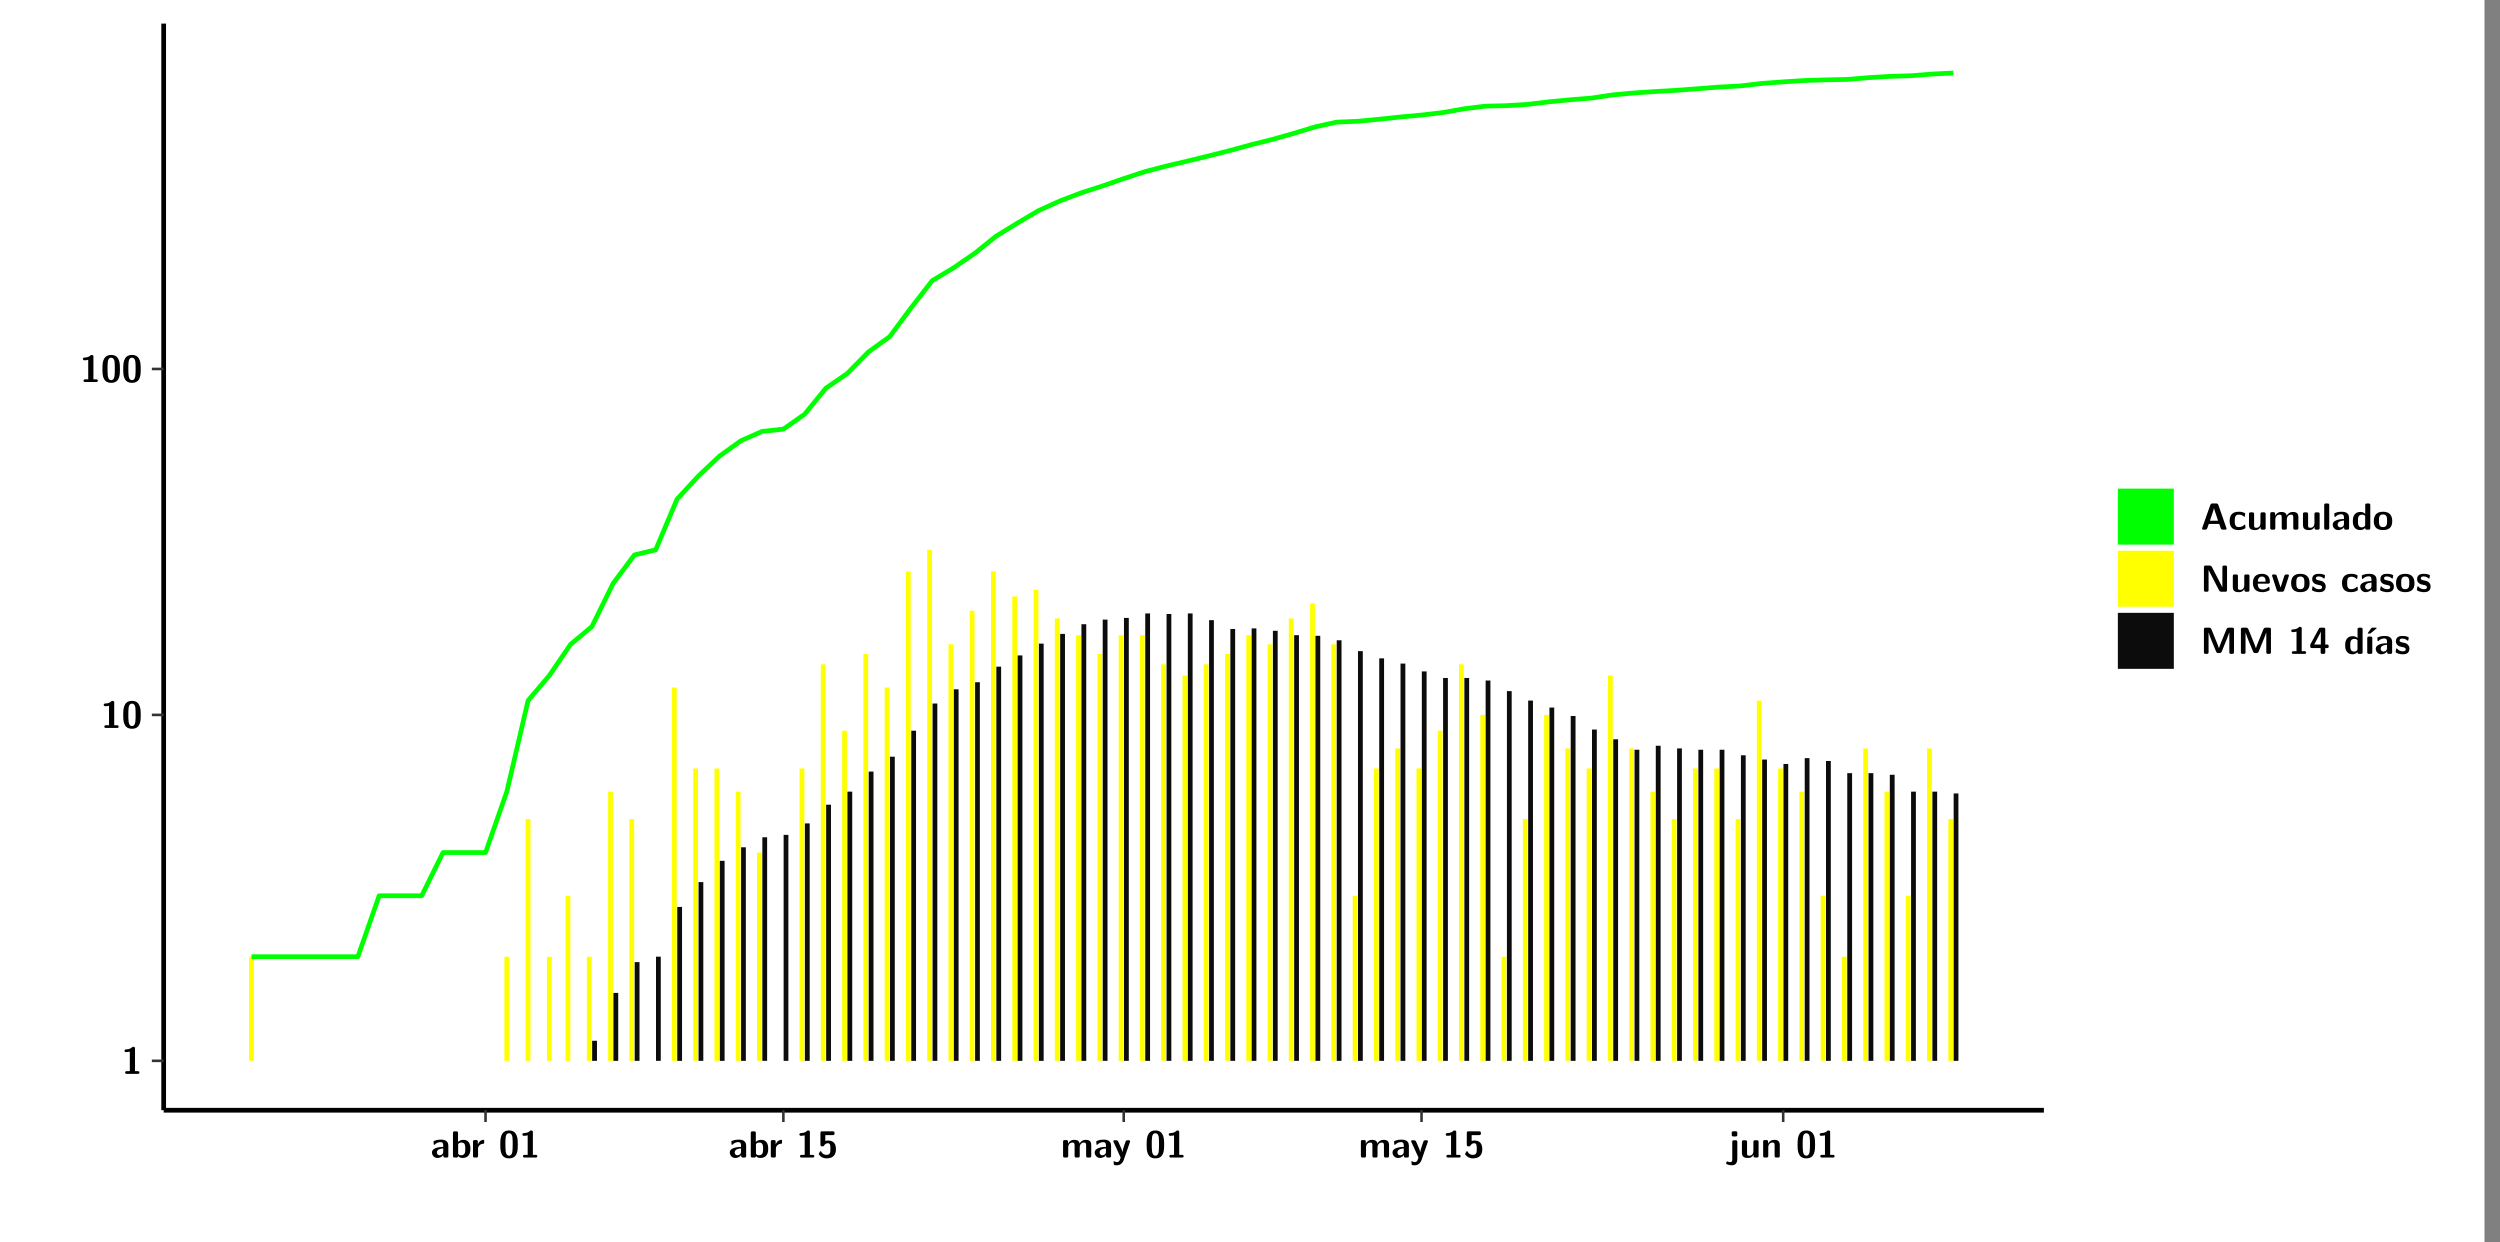 <?xml version="1.0" encoding="UTF-8"?>
<svg xmlns="http://www.w3.org/2000/svg" xmlns:xlink="http://www.w3.org/1999/xlink" width="579.653pt" height="288pt" viewBox="0 0 579.653 288" version="1.1">
<rect x="0" y="0" width="579.653" height="288" fill="#808080" stroke="none"/>
<defs>
<g>
<symbol overflow="visible" id="glyph0-0">
<path style="stroke:none;" d=""/>
</symbol>
<symbol overflow="visible" id="glyph0-1">
<path style="stroke:none;" d="M 3.109 -5.859 C 3.109 -6.016 3.109 -6.281 2.719 -6.281 C 2.547 -6.281 2.516 -6.266 2.406 -6.156 C 2.25 -6.016 1.922 -5.688 1.047 -5.672 C 0.891 -5.672 0.672 -5.609 0.672 -5.359 C 0.672 -5.047 0.969 -5.047 1.094 -5.047 C 1.344 -5.047 1.656 -5.078 1.906 -5.156 L 1.906 -0.625 L 1.234 -0.625 C 1.109 -0.625 0.812 -0.625 0.812 -0.312 C 0.812 0 1.109 0 1.234 0 L 3.719 0 C 3.828 0 4.141 0 4.141 -0.312 C 4.141 -0.625 3.828 -0.625 3.719 -0.625 L 3.109 -0.625 Z M 3.109 -5.859 "/>
</symbol>
<symbol overflow="visible" id="glyph0-2">
<path style="stroke:none;" d="M 4.438 -3 C 4.438 -4.203 4.438 -6.281 2.406 -6.281 C 0.375 -6.281 0.375 -4.219 0.375 -3 C 0.375 -1.812 0.375 0.188 2.406 0.188 C 4.438 0.188 4.438 -1.781 4.438 -3 Z M 2.406 -0.438 C 1.75 -0.438 1.656 -1.25 1.625 -1.484 C 1.562 -1.953 1.562 -2.766 1.562 -3.125 C 1.562 -3.641 1.562 -4.203 1.625 -4.641 C 1.641 -4.875 1.734 -5.641 2.406 -5.641 C 3.047 -5.641 3.156 -4.906 3.188 -4.734 C 3.25 -4.281 3.25 -3.594 3.25 -3.125 C 3.25 -2.625 3.25 -1.953 3.188 -1.469 C 3.156 -1.234 3.062 -0.438 2.406 -0.438 Z M 2.406 -0.438 "/>
</symbol>
<symbol overflow="visible" id="glyph0-3">
<path style="stroke:none;" d="M 4.062 -2.766 C 4.062 -4.156 2.734 -4.156 2.297 -4.156 C 1.891 -4.156 1.453 -4.125 0.859 -3.891 C 0.672 -3.797 0.625 -3.781 0.625 -3.688 C 0.625 -3.625 0.688 -3.109 0.688 -3.047 C 0.703 -2.984 0.75 -2.938 0.812 -2.938 C 0.844 -2.938 0.875 -2.969 0.906 -3 C 1.281 -3.391 1.719 -3.578 2.266 -3.578 C 2.734 -3.578 2.875 -3.297 2.875 -2.781 L 2.875 -2.469 C 2.562 -2.469 0.266 -2.453 0.266 -1.172 C 0.266 -0.547 0.766 0.094 1.531 0.094 C 1.828 0.094 2.484 0.016 2.906 -0.594 L 2.906 -0.422 C 2.906 -0.141 2.969 0 3.328 0 L 3.641 0 C 3.984 0 4.062 -0.109 4.062 -0.422 Z M 2.875 -1.344 C 2.875 -0.531 2.047 -0.531 2.016 -0.531 C 1.641 -0.531 1.406 -0.844 1.406 -1.188 C 1.406 -2.047 2.625 -2.109 2.875 -2.109 Z M 2.875 -1.344 "/>
</symbol>
<symbol overflow="visible" id="glyph0-4">
<path style="stroke:none;" d="M 1.703 -5.656 C 1.703 -5.938 1.641 -6.078 1.281 -6.078 L 0.953 -6.078 C 0.641 -6.078 0.531 -5.984 0.531 -5.656 L 0.531 -0.422 C 0.531 -0.109 0.625 0 0.953 0 L 1.312 0 C 1.453 0 1.719 0 1.734 -0.344 C 2.125 0.094 2.578 0.094 2.719 0.094 C 4.578 0.094 4.578 -1.594 4.578 -2.031 C 4.578 -2.453 4.578 -4.109 2.938 -4.109 C 2.219 -4.109 1.781 -3.703 1.703 -3.625 Z M 1.734 -3.172 C 1.844 -3.281 2.109 -3.484 2.5 -3.484 C 3.391 -3.484 3.391 -2.672 3.391 -2.016 C 3.391 -1.375 3.391 -0.531 2.406 -0.531 C 2.047 -0.531 1.828 -0.75 1.734 -0.875 Z M 1.734 -3.172 "/>
</symbol>
<symbol overflow="visible" id="glyph0-5">
<path style="stroke:none;" d="M 1.703 -2.016 C 1.703 -2.844 2.391 -3.188 2.938 -3.219 C 3.109 -3.234 3.125 -3.234 3.125 -3.469 L 3.125 -3.875 C 3.125 -4.047 3.125 -4.109 2.969 -4.109 C 2.719 -4.109 2.078 -4.031 1.672 -3.078 L 1.656 -3.078 L 1.656 -3.641 C 1.656 -3.922 1.594 -4.062 1.234 -4.062 L 0.953 -4.062 C 0.641 -4.062 0.531 -3.969 0.531 -3.641 L 0.531 -0.422 C 0.531 -0.109 0.625 0 0.953 0 L 1.281 0 C 1.609 0 1.703 -0.109 1.703 -0.422 Z M 1.703 -2.016 "/>
</symbol>
<symbol overflow="visible" id="glyph0-6">
<path style="stroke:none;" d="M 1.859 -5.203 L 3.578 -5.203 C 4 -5.203 4 -5.406 4 -5.641 C 4 -5.875 4 -6.078 3.578 -6.078 L 1.141 -6.078 C 0.875 -6.078 0.734 -6.031 0.734 -5.688 L 0.734 -3 C 0.734 -2.609 0.922 -2.594 1.172 -2.594 C 1.391 -2.594 1.469 -2.594 1.594 -2.812 C 1.812 -3.141 2.109 -3.328 2.469 -3.328 C 3.047 -3.328 3.047 -2.656 3.047 -1.969 C 3.047 -1.297 3.047 -0.625 2.125 -0.625 C 1.844 -0.625 1.25 -0.703 0.906 -1.406 C 0.875 -1.453 0.844 -1.5 0.781 -1.5 C 0.719 -1.5 0.703 -1.469 0.656 -1.391 C 0.531 -1.188 0.328 -0.891 0.328 -0.828 C 0.328 -0.75 0.891 0.188 2.141 0.188 C 3.562 0.188 4.328 -0.516 4.328 -1.938 C 4.328 -3.094 3.844 -3.953 2.5 -3.953 C 2.281 -3.953 2.078 -3.922 1.859 -3.844 Z M 1.859 -5.203 "/>
</symbol>
<symbol overflow="visible" id="glyph0-7">
<path style="stroke:none;" d="M 7.062 -2.844 C 7.062 -3.75 6.672 -4.109 5.781 -4.109 C 5.156 -4.109 4.688 -3.828 4.359 -3.25 C 4.219 -4.078 3.484 -4.109 3.109 -4.109 C 2.938 -4.109 2.578 -4.109 2.188 -3.828 C 1.906 -3.625 1.734 -3.344 1.672 -3.203 L 1.672 -3.641 C 1.672 -3.922 1.609 -4.062 1.25 -4.062 L 0.953 -4.062 C 0.625 -4.062 0.531 -3.969 0.531 -3.641 L 0.531 -0.422 C 0.531 -0.109 0.625 0 0.953 0 L 1.297 0 C 1.625 0 1.719 -0.109 1.719 -0.422 L 1.719 -2.359 C 1.719 -3.141 2.25 -3.484 2.688 -3.484 C 3.109 -3.484 3.203 -3.297 3.203 -2.828 L 3.203 -0.422 C 3.203 -0.109 3.297 0 3.625 0 L 3.969 0 C 4.297 0 4.391 -0.109 4.391 -0.422 L 4.391 -2.359 C 4.391 -3.141 4.922 -3.484 5.359 -3.484 C 5.781 -3.484 5.875 -3.297 5.875 -2.828 L 5.875 -0.422 C 5.875 -0.109 5.969 0 6.297 0 L 6.641 0 C 6.984 0 7.062 -0.109 7.062 -0.422 Z M 7.062 -2.844 "/>
</symbol>
<symbol overflow="visible" id="glyph0-8">
<path style="stroke:none;" d="M 4.109 -3.609 C 4.141 -3.719 4.141 -3.734 4.141 -3.781 C 4.141 -4.016 3.906 -4.016 3.797 -4.016 L 3.609 -4.016 C 3.469 -4.016 3.266 -4.016 3.141 -3.812 C 3.109 -3.766 2.406 -1.828 2.359 -1.25 L 2.344 -1.25 C 2.312 -1.672 1.953 -2.484 1.562 -3.328 C 1.328 -3.891 1.266 -4.016 0.828 -4.016 L 0.594 -4.016 C 0.469 -4.016 0.25 -4.016 0.25 -3.781 C 0.25 -3.75 0.281 -3.688 0.297 -3.641 L 1.953 0 C 1.891 0.188 1.859 0.281 1.828 0.375 C 1.734 0.656 1.578 1.047 1.109 1.047 C 0.812 1.047 0.609 0.922 0.516 0.875 C 0.469 0.844 0.453 0.828 0.422 0.828 C 0.391 0.828 0.312 0.859 0.312 0.969 C 0.312 1.031 0.375 1.641 0.391 1.672 C 0.469 1.781 0.953 1.797 1.094 1.797 C 2.172 1.797 2.609 0.766 2.672 0.547 Z M 4.109 -3.609 "/>
</symbol>
<symbol overflow="visible" id="glyph0-9">
<path style="stroke:none;" d="M 1.969 -5.672 C 1.969 -5.953 1.906 -6.094 1.547 -6.094 L 1.094 -6.094 C 0.766 -6.094 0.672 -5.984 0.672 -5.672 L 0.672 -5.312 C 0.672 -5.031 0.734 -4.891 1.094 -4.891 L 1.547 -4.891 C 1.875 -4.891 1.969 -5 1.969 -5.312 Z M 0.797 0.484 C 0.797 0.703 0.797 1.062 0.25 1.062 C 0.156 1.062 -0.094 1.031 -0.266 0.922 C -0.359 0.875 -0.375 0.875 -0.406 0.875 C -0.484 0.875 -0.5 0.922 -0.547 1.094 C -0.609 1.281 -0.625 1.359 -0.625 1.391 C -0.625 1.547 0.109 1.797 0.656 1.797 C 1.625 1.797 1.969 1.141 1.969 0.281 L 1.969 -3.594 C 1.969 -3.875 1.906 -4.016 1.547 -4.016 L 1.219 -4.016 C 0.891 -4.016 0.797 -3.906 0.797 -3.594 Z M 0.797 0.484 "/>
</symbol>
<symbol overflow="visible" id="glyph0-10">
<path style="stroke:none;" d="M 4.391 -3.594 C 4.391 -3.875 4.328 -4.016 3.969 -4.016 L 3.609 -4.016 C 3.281 -4.016 3.188 -3.906 3.188 -3.594 L 3.188 -1.516 C 3.188 -0.938 2.891 -0.438 2.266 -0.438 C 1.766 -0.438 1.719 -0.562 1.719 -1.031 L 1.719 -3.594 C 1.719 -3.875 1.656 -4.016 1.297 -4.016 L 0.953 -4.016 C 0.625 -4.016 0.531 -3.922 0.531 -3.594 L 0.531 -1.109 C 0.531 -0.172 1.031 0.094 1.953 0.094 C 2.188 0.094 2.812 0.094 3.219 -0.656 L 3.219 -0.422 C 3.219 -0.141 3.281 0 3.641 0 L 3.969 0 C 4.297 0 4.391 -0.109 4.391 -0.422 Z M 4.391 -3.594 "/>
</symbol>
<symbol overflow="visible" id="glyph0-11">
<path style="stroke:none;" d="M 4.391 -2.844 C 4.391 -3.75 4 -4.109 3.109 -4.109 C 2.188 -4.109 1.781 -3.438 1.672 -3.203 L 1.672 -3.641 C 1.672 -3.922 1.609 -4.062 1.25 -4.062 L 0.953 -4.062 C 0.625 -4.062 0.531 -3.969 0.531 -3.641 L 0.531 -0.422 C 0.531 -0.109 0.625 0 0.953 0 L 1.297 0 C 1.625 0 1.719 -0.109 1.719 -0.422 L 1.719 -2.359 C 1.719 -3.125 2.219 -3.484 2.688 -3.484 C 3.109 -3.484 3.188 -3.281 3.188 -2.828 L 3.188 -0.422 C 3.188 -0.141 3.25 0 3.609 0 L 3.969 0 C 4.297 0 4.391 -0.109 4.391 -0.422 Z M 4.391 -2.844 "/>
</symbol>
<symbol overflow="visible" id="glyph0-12">
<path style="stroke:none;" d="M 4.156 -5.703 C 4.031 -6.078 3.766 -6.078 3.594 -6.078 L 2.828 -6.078 C 2.641 -6.078 2.391 -6.078 2.266 -5.703 L 0.406 -0.406 C 0.375 -0.297 0.375 -0.281 0.375 -0.234 C 0.375 0 0.594 0 0.703 0 L 1.031 0 C 1.188 0 1.453 0 1.578 -0.344 L 1.922 -1.328 L 4.344 -1.328 L 4.641 -0.484 C 4.75 -0.172 4.812 0 5.234 0 L 5.703 0 C 5.828 0 6.047 0 6.047 -0.234 C 6.047 -0.281 6.047 -0.297 6 -0.406 Z M 2.812 -3.938 C 2.938 -4.328 3.062 -4.656 3.125 -4.969 L 3.141 -4.969 C 3.188 -4.766 3.188 -4.75 3.25 -4.547 L 4.078 -2.078 L 2.188 -2.078 Z M 2.812 -3.938 "/>
</symbol>
<symbol overflow="visible" id="glyph0-13">
<path style="stroke:none;" d="M 4 -0.438 C 4 -0.531 3.969 -0.938 3.953 -1.047 C 3.953 -1.078 3.938 -1.172 3.844 -1.172 C 3.812 -1.172 3.797 -1.172 3.703 -1.078 C 3.562 -0.953 3.141 -0.594 2.422 -0.594 C 1.516 -0.594 1.516 -1.469 1.516 -2.031 C 1.516 -2.75 1.562 -3.484 2.453 -3.484 C 3.031 -3.484 3.266 -3.344 3.578 -3.078 C 3.688 -2.984 3.703 -2.984 3.734 -2.984 C 3.828 -2.984 3.844 -3.062 3.844 -3.094 C 3.859 -3.172 3.953 -3.656 3.953 -3.703 C 3.953 -3.781 3.891 -3.812 3.75 -3.891 C 3.328 -4.078 3.062 -4.156 2.453 -4.156 C 1.141 -4.156 0.328 -3.547 0.328 -2.016 C 0.328 -0.562 1.078 0.094 2.406 0.094 C 2.641 0.094 3.172 0.094 3.75 -0.203 C 4 -0.344 4 -0.344 4 -0.438 Z M 4 -0.438 "/>
</symbol>
<symbol overflow="visible" id="glyph0-14">
<path style="stroke:none;" d="M 1.703 -5.656 C 1.703 -5.938 1.641 -6.078 1.281 -6.078 L 0.953 -6.078 C 0.641 -6.078 0.531 -5.984 0.531 -5.656 L 0.531 -0.422 C 0.531 -0.109 0.625 0 0.953 0 L 1.281 0 C 1.609 0 1.703 -0.109 1.703 -0.422 Z M 1.703 -5.656 "/>
</symbol>
<symbol overflow="visible" id="glyph0-15">
<path style="stroke:none;" d="M 4.375 -5.656 C 4.375 -5.938 4.312 -6.078 3.953 -6.078 L 3.625 -6.078 C 3.297 -6.078 3.203 -5.969 3.203 -5.656 L 3.203 -3.672 C 2.812 -4.047 2.375 -4.109 2.109 -4.109 C 0.328 -4.109 0.328 -2.422 0.328 -2 C 0.328 -1.594 0.328 0.094 2.062 0.094 C 2.422 0.094 2.812 -0.016 3.188 -0.406 C 3.188 -0.094 3.297 0 3.609 0 L 3.953 0 C 4.281 0 4.375 -0.109 4.375 -0.422 Z M 3.188 -1.094 C 3.188 -0.953 3.188 -0.875 2.922 -0.688 C 2.703 -0.547 2.5 -0.531 2.406 -0.531 C 1.516 -0.531 1.516 -1.344 1.516 -2 C 1.516 -2.656 1.516 -3.484 2.5 -3.484 C 2.75 -3.484 2.984 -3.391 3.188 -3.203 Z M 3.188 -1.094 "/>
</symbol>
<symbol overflow="visible" id="glyph0-16">
<path style="stroke:none;" d="M 4.547 -1.969 C 4.547 -3.406 3.844 -4.156 2.406 -4.156 C 0.953 -4.156 0.266 -3.391 0.266 -1.969 C 0.266 -0.547 1.031 0.094 2.406 0.094 C 3.781 0.094 4.547 -0.531 4.547 -1.969 Z M 2.406 -0.594 C 1.469 -0.594 1.469 -1.375 1.469 -2.078 C 1.469 -2.75 1.469 -3.531 2.406 -3.531 C 3.344 -3.531 3.344 -2.766 3.344 -2.078 C 3.344 -1.391 3.344 -0.594 2.406 -0.594 Z M 2.406 -0.594 "/>
</symbol>
<symbol overflow="visible" id="glyph0-17">
<path style="stroke:none;" d="M 2.656 -5.734 C 2.469 -6.078 2.203 -6.078 2.031 -6.078 L 1.219 -6.078 C 0.906 -6.078 0.797 -5.984 0.797 -5.656 L 0.797 -0.422 C 0.797 -0.109 0.891 0 1.219 0 L 1.453 0 C 1.781 0 1.875 -0.109 1.875 -0.422 L 1.875 -5.016 L 1.891 -5.016 L 4.297 -0.344 C 4.484 0 4.75 0 4.922 0 L 5.734 0 C 6.062 0 6.156 -0.109 6.156 -0.422 L 6.156 -5.656 C 6.156 -5.938 6.094 -6.078 5.734 -6.078 L 5.5 -6.078 C 5.156 -6.078 5.078 -5.969 5.078 -5.656 L 5.078 -1.062 L 5.062 -1.062 Z M 2.656 -5.734 "/>
</symbol>
<symbol overflow="visible" id="glyph0-18">
<path style="stroke:none;" d="M 3.781 -1.875 C 3.984 -1.875 4.203 -1.891 4.203 -2.281 C 4.203 -3.406 3.672 -4.156 2.359 -4.156 C 0.969 -4.156 0.266 -3.375 0.266 -2.047 C 0.266 -0.609 1.109 0.094 2.484 0.094 C 2.812 0.094 3.312 0.047 3.891 -0.234 C 4.078 -0.328 4.141 -0.359 4.141 -0.469 C 4.141 -0.531 4.125 -0.781 4.109 -0.844 C 4.078 -1.125 4.062 -1.125 3.984 -1.125 C 3.953 -1.125 3.938 -1.125 3.844 -1.047 C 3.328 -0.594 2.797 -0.531 2.516 -0.531 C 1.531 -0.531 1.422 -1.312 1.391 -1.875 Z M 1.406 -2.344 C 1.422 -2.875 1.609 -3.531 2.359 -3.531 C 3.062 -3.531 3.203 -3.031 3.219 -2.344 Z M 1.406 -2.344 "/>
</symbol>
<symbol overflow="visible" id="glyph0-19">
<path style="stroke:none;" d="M 4.109 -3.609 C 4.141 -3.719 4.141 -3.75 4.141 -3.766 C 4.141 -4.016 3.922 -4.016 3.797 -4.016 L 3.609 -4.016 C 3.25 -4.016 3.141 -3.891 3.062 -3.641 L 2.203 -0.984 L 1.328 -3.641 C 1.266 -3.828 1.203 -4.016 0.781 -4.016 L 0.578 -4.016 C 0.453 -4.016 0.234 -4.016 0.234 -3.766 C 0.234 -3.75 0.234 -3.719 0.266 -3.609 L 1.312 -0.375 C 1.438 0 1.703 0 1.859 0 L 2.5 0 C 2.672 0 2.938 0 3.062 -0.375 Z M 4.109 -3.609 "/>
</symbol>
<symbol overflow="visible" id="glyph0-20">
<path style="stroke:none;" d="M 3.469 -1.234 C 3.469 -1.734 3.203 -2.031 3.047 -2.172 C 2.703 -2.484 2.391 -2.547 2.031 -2.609 C 1.547 -2.703 1.188 -2.766 1.188 -3.109 C 1.188 -3.469 1.484 -3.547 1.828 -3.547 C 2.406 -3.547 2.719 -3.328 2.953 -3.125 C 3.047 -3.047 3.062 -3.047 3.094 -3.047 C 3.188 -3.047 3.203 -3.125 3.203 -3.156 C 3.219 -3.219 3.312 -3.719 3.312 -3.766 C 3.312 -3.906 2.844 -4.031 2.75 -4.062 C 2.406 -4.156 2.125 -4.156 1.891 -4.156 C 1.5 -4.156 0.328 -4.156 0.328 -2.906 C 0.328 -2.484 0.516 -2.219 0.75 -2 C 1.062 -1.734 1.406 -1.672 1.906 -1.562 C 2.156 -1.531 2.609 -1.453 2.609 -1.062 C 2.609 -0.656 2.266 -0.594 1.922 -0.594 C 1.531 -0.594 1.047 -0.703 0.625 -1.188 C 0.594 -1.234 0.562 -1.266 0.516 -1.266 C 0.422 -1.266 0.406 -1.188 0.391 -1.125 C 0.375 -1.016 0.266 -0.516 0.266 -0.422 C 0.266 -0.266 0.922 -0.062 0.922 -0.047 C 1.406 0.094 1.766 0.094 1.922 0.094 C 2.359 0.094 3.469 0.062 3.469 -1.234 Z M 3.469 -1.234 "/>
</symbol>
<symbol overflow="visible" id="glyph0-21">
<path style="stroke:none;" d="M 4.859 -2.859 C 4.688 -2.422 4.359 -1.609 4.281 -1.312 C 4.203 -1.625 3.844 -2.484 3.656 -2.953 L 2.531 -5.719 C 2.391 -6.078 2.109 -6.078 1.953 -6.078 L 1.219 -6.078 C 0.906 -6.078 0.797 -5.984 0.797 -5.656 L 0.797 -0.422 C 0.797 -0.109 0.891 0 1.219 0 L 1.453 0 C 1.781 0 1.875 -0.109 1.875 -0.422 L 1.875 -4.953 L 1.891 -4.953 C 1.984 -4.562 2.375 -3.578 2.578 -3.062 L 3.609 -0.562 C 3.766 -0.188 3.969 -0.188 4.266 -0.188 C 4.562 -0.188 4.781 -0.188 4.938 -0.562 L 6.062 -3.328 C 6.141 -3.531 6.625 -4.719 6.672 -4.953 L 6.688 -4.953 L 6.688 -0.422 C 6.688 -0.141 6.75 0 7.109 0 L 7.344 0 C 7.672 0 7.766 -0.109 7.766 -0.422 L 7.766 -5.656 C 7.766 -5.938 7.703 -6.078 7.344 -6.078 L 6.609 -6.078 C 6.391 -6.078 6.172 -6.062 6.016 -5.703 Z M 4.859 -2.859 "/>
</symbol>
<symbol overflow="visible" id="glyph0-22">
<path style="stroke:none;" d="M 0.344 -2.297 C 0.266 -2.172 0.266 -2.141 0.266 -1.984 L 0.266 -1.766 C 0.266 -1.484 0.328 -1.344 0.688 -1.344 L 2.672 -1.344 L 2.672 -0.422 C 2.672 -0.141 2.719 0 3.078 0 L 3.328 0 C 3.656 0 3.75 -0.109 3.75 -0.422 L 3.75 -1.344 L 4.125 -1.344 C 4.391 -1.344 4.547 -1.406 4.547 -1.75 C 4.547 -2.078 4.422 -2.172 4.125 -2.172 L 3.75 -2.172 L 3.75 -5.656 C 3.75 -5.984 3.656 -6.078 3.328 -6.078 L 2.688 -6.078 C 2.531 -6.078 2.391 -6.078 2.281 -5.875 Z M 1.188 -2.172 C 2.578 -4.75 2.672 -5.016 2.703 -5.156 L 2.719 -5.156 L 2.719 -2.172 Z M 1.188 -2.172 "/>
</symbol>
<symbol overflow="visible" id="glyph0-23">
<path style="stroke:none;" d="M 3.906 -5.844 C 3.953 -5.875 4 -5.922 4 -5.969 C 4 -6.078 3.906 -6.078 3.766 -6.078 L 3.047 -6.078 C 2.875 -6.078 2.859 -6.078 2.781 -5.984 L 2.031 -4.953 C 1.953 -4.859 1.953 -4.844 1.953 -4.828 C 1.953 -4.703 2.047 -4.703 2.188 -4.703 L 2.516 -4.703 Z M 3.906 -5.844 "/>
</symbol>
<symbol overflow="visible" id="glyph0-24">
<path style="stroke:none;" d="M 1.703 -3.594 C 1.703 -3.875 1.641 -4.016 1.281 -4.016 L 0.953 -4.016 C 0.641 -4.016 0.531 -3.922 0.531 -3.594 L 0.531 -0.422 C 0.531 -0.109 0.625 0 0.953 0 L 1.281 0 C 1.609 0 1.703 -0.109 1.703 -0.422 Z M 1.703 -3.594 "/>
</symbol>
</g>
<clipPath id="clip1">
  <path d="M 0 0 L 576.008 0 L 576.008 288 L 0 288 Z M 0 0 "/>
</clipPath>
<clipPath id="clip2">
  <path d="M 37.949 5.477 L 473.898 5.477 L 473.898 257.414 L 37.949 257.414 Z M 37.949 5.477 "/>
</clipPath>
</defs>
<g id="surface1">
<g clip-path="url(#clip1)" clip-rule="nonzero">
<path style="fill-rule:nonzero;fill:rgb(100%,100%,100%);fill-opacity:1;stroke-width:0.598;stroke-linecap:round;stroke-linejoin:round;stroke:rgb(100%,100%,100%);stroke-opacity:1;stroke-miterlimit:10;" d="M 0 0 L 0 288.004 L 576.008 288.004 L 576.008 0 Z M 0 0 " transform="matrix(1,0,0,-1,0,288)"/>
</g>
<g clip-path="url(#clip2)" clip-rule="nonzero">
<path style=" stroke:none;fill-rule:nonzero;fill:rgb(100%,100%,100%);fill-opacity:1;" d="M 37.949 257.414 L 37.949 5.477 L 473.898 5.477 L 473.898 257.414 Z M 37.949 257.414 "/>
</g>
<path style=" stroke:none;fill-rule:nonzero;fill:rgb(100%,100%,0%);fill-opacity:1;" d="M 57.766 245.969 L 57.766 221.816 L 58.871 221.816 L 58.871 245.969 Z M 57.766 245.969 "/>
<path style=" stroke:none;fill-rule:nonzero;fill:rgb(100%,100%,0%);fill-opacity:1;" d="M 116.953 245.969 L 116.953 221.816 L 118.059 221.816 L 118.059 245.969 Z M 116.953 245.969 "/>
<path style=" stroke:none;fill-rule:nonzero;fill:rgb(100%,100%,0%);fill-opacity:1;" d="M 121.883 245.969 L 121.883 189.898 L 123 189.898 L 123 245.969 Z M 121.883 245.969 "/>
<path style=" stroke:none;fill-rule:nonzero;fill:rgb(100%,100%,0%);fill-opacity:1;" d="M 126.816 245.969 L 126.816 221.816 L 127.934 221.816 L 127.934 245.969 Z M 126.816 245.969 "/>
<path style=" stroke:none;fill-rule:nonzero;fill:rgb(100%,100%,0%);fill-opacity:1;" d="M 131.129 245.969 L 131.129 207.699 L 132.246 207.699 L 132.246 245.969 Z M 131.129 245.969 "/>
<path style=" stroke:none;fill-rule:nonzero;fill:rgb(100%,100%,0%);fill-opacity:1;" d="M 136.07 245.969 L 136.07 221.816 L 137.176 221.816 L 137.176 245.969 Z M 136.07 245.969 "/>
<path style=" stroke:none;fill-rule:nonzero;fill:rgb(4.999%,4.999%,4.999%);fill-opacity:1;" d="M 137.297 245.969 L 137.297 241.316 L 138.414 241.316 L 138.414 245.969 Z M 137.297 245.969 "/>
<path style=" stroke:none;fill-rule:nonzero;fill:rgb(100%,100%,0%);fill-opacity:1;" d="M 141.004 245.969 L 141.004 183.551 L 142.109 183.551 L 142.109 245.969 Z M 141.004 245.969 "/>
<path style=" stroke:none;fill-rule:nonzero;fill:rgb(4.999%,4.999%,4.999%);fill-opacity:1;" d="M 142.227 245.969 L 142.227 230.215 L 143.344 230.215 L 143.344 245.969 Z M 142.227 245.969 "/>
<path style=" stroke:none;fill-rule:nonzero;fill:rgb(100%,100%,0%);fill-opacity:1;" d="M 145.934 245.969 L 145.934 189.898 L 147.039 189.898 L 147.039 245.969 Z M 145.934 245.969 "/>
<path style=" stroke:none;fill-rule:nonzero;fill:rgb(4.999%,4.999%,4.999%);fill-opacity:1;" d="M 147.16 245.969 L 147.16 223.082 L 148.277 223.082 L 148.277 245.969 Z M 147.16 245.969 "/>
<path style=" stroke:none;fill-rule:nonzero;fill:rgb(4.999%,4.999%,4.999%);fill-opacity:1;" d="M 152.102 245.969 L 152.102 221.816 L 153.207 221.816 L 153.207 245.969 Z M 152.102 245.969 "/>
<path style=" stroke:none;fill-rule:nonzero;fill:rgb(100%,100%,0%);fill-opacity:1;" d="M 155.797 245.969 L 155.797 159.402 L 156.902 159.402 L 156.902 245.969 Z M 155.797 245.969 "/>
<path style=" stroke:none;fill-rule:nonzero;fill:rgb(4.999%,4.999%,4.999%);fill-opacity:1;" d="M 157.031 245.969 L 157.031 210.281 L 158.141 210.281 L 158.141 245.969 Z M 157.031 245.969 "/>
<path style=" stroke:none;fill-rule:nonzero;fill:rgb(100%,100%,0%);fill-opacity:1;" d="M 160.73 245.969 L 160.73 178.18 L 161.836 178.18 L 161.836 245.969 Z M 160.73 245.969 "/>
<path style=" stroke:none;fill-rule:nonzero;fill:rgb(4.999%,4.999%,4.999%);fill-opacity:1;" d="M 161.965 245.969 L 161.965 204.523 L 163.07 204.523 L 163.07 245.969 Z M 161.965 245.969 "/>
<path style=" stroke:none;fill-rule:nonzero;fill:rgb(100%,100%,0%);fill-opacity:1;" d="M 165.66 245.969 L 165.66 178.18 L 166.766 178.18 L 166.766 245.969 Z M 165.66 245.969 "/>
<path style=" stroke:none;fill-rule:nonzero;fill:rgb(4.999%,4.999%,4.999%);fill-opacity:1;" d="M 166.895 245.969 L 166.895 199.59 L 168.004 199.59 L 168.004 245.969 Z M 166.895 245.969 "/>
<path style=" stroke:none;fill-rule:nonzero;fill:rgb(100%,100%,0%);fill-opacity:1;" d="M 170.594 245.969 L 170.594 183.551 L 171.699 183.551 L 171.699 245.969 Z M 170.594 245.969 "/>
<path style=" stroke:none;fill-rule:nonzero;fill:rgb(4.999%,4.999%,4.999%);fill-opacity:1;" d="M 171.828 245.969 L 171.828 196.453 L 172.934 196.453 L 172.934 245.969 Z M 171.828 245.969 "/>
<path style=" stroke:none;fill-rule:nonzero;fill:rgb(100%,100%,0%);fill-opacity:1;" d="M 175.523 245.969 L 175.523 197.676 L 176.641 197.676 L 176.641 245.969 Z M 175.523 245.969 "/>
<path style=" stroke:none;fill-rule:nonzero;fill:rgb(4.999%,4.999%,4.999%);fill-opacity:1;" d="M 176.758 245.969 L 176.758 194.129 L 177.867 194.129 L 177.867 245.969 Z M 176.758 245.969 "/>
<path style=" stroke:none;fill-rule:nonzero;fill:rgb(4.999%,4.999%,4.999%);fill-opacity:1;" d="M 181.691 245.969 L 181.691 193.574 L 182.797 193.574 L 182.797 245.969 Z M 181.691 245.969 "/>
<path style=" stroke:none;fill-rule:nonzero;fill:rgb(100%,100%,0%);fill-opacity:1;" d="M 185.387 245.969 L 185.387 178.18 L 186.504 178.18 L 186.504 245.969 Z M 185.387 245.969 "/>
<path style=" stroke:none;fill-rule:nonzero;fill:rgb(4.999%,4.999%,4.999%);fill-opacity:1;" d="M 186.621 245.969 L 186.621 190.914 L 187.738 190.914 L 187.738 245.969 Z M 186.621 245.969 "/>
<path style=" stroke:none;fill-rule:nonzero;fill:rgb(100%,100%,0%);fill-opacity:1;" d="M 190.32 245.969 L 190.32 154.031 L 191.434 154.031 L 191.434 245.969 Z M 190.32 245.969 "/>
<path style=" stroke:none;fill-rule:nonzero;fill:rgb(4.999%,4.999%,4.999%);fill-opacity:1;" d="M 191.555 245.969 L 191.555 186.578 L 192.672 186.578 L 192.672 245.969 Z M 191.555 245.969 "/>
<path style=" stroke:none;fill-rule:nonzero;fill:rgb(100%,100%,0%);fill-opacity:1;" d="M 195.262 245.969 L 195.262 169.422 L 196.367 169.422 L 196.367 245.969 Z M 195.262 245.969 "/>
<path style=" stroke:none;fill-rule:nonzero;fill:rgb(4.999%,4.999%,4.999%);fill-opacity:1;" d="M 196.484 245.969 L 196.484 183.551 L 197.602 183.551 L 197.602 245.969 Z M 196.484 245.969 "/>
<path style=" stroke:none;fill-rule:nonzero;fill:rgb(100%,100%,0%);fill-opacity:1;" d="M 200.191 245.969 L 200.191 151.629 L 201.297 151.629 L 201.297 245.969 Z M 200.191 245.969 "/>
<path style=" stroke:none;fill-rule:nonzero;fill:rgb(4.999%,4.999%,4.999%);fill-opacity:1;" d="M 201.418 245.969 L 201.418 178.898 L 202.531 178.898 L 202.531 245.969 Z M 201.418 245.969 "/>
<path style=" stroke:none;fill-rule:nonzero;fill:rgb(100%,100%,0%);fill-opacity:1;" d="M 205.125 245.969 L 205.125 159.402 L 206.23 159.402 L 206.23 245.969 Z M 205.125 245.969 "/>
<path style=" stroke:none;fill-rule:nonzero;fill:rgb(4.999%,4.999%,4.999%);fill-opacity:1;" d="M 206.348 245.969 L 206.348 175.449 L 207.465 175.449 L 207.465 245.969 Z M 206.348 245.969 "/>
<path style=" stroke:none;fill-rule:nonzero;fill:rgb(100%,100%,0%);fill-opacity:1;" d="M 210.055 245.969 L 210.055 132.473 L 211.16 132.473 L 211.16 245.969 Z M 210.055 245.969 "/>
<path style=" stroke:none;fill-rule:nonzero;fill:rgb(4.999%,4.999%,4.999%);fill-opacity:1;" d="M 211.289 245.969 L 211.289 169.422 L 212.395 169.422 L 212.395 245.969 Z M 211.289 245.969 "/>
<path style=" stroke:none;fill-rule:nonzero;fill:rgb(100%,100%,0%);fill-opacity:1;" d="M 214.988 245.969 L 214.988 127.488 L 216.094 127.488 L 216.094 245.969 Z M 214.988 245.969 "/>
<path style=" stroke:none;fill-rule:nonzero;fill:rgb(4.999%,4.999%,4.999%);fill-opacity:1;" d="M 216.223 245.969 L 216.223 163.117 L 217.328 163.117 L 217.328 245.969 Z M 216.223 245.969 "/>
<path style=" stroke:none;fill-rule:nonzero;fill:rgb(100%,100%,0%);fill-opacity:1;" d="M 219.918 245.969 L 219.918 149.387 L 221.023 149.387 L 221.023 245.969 Z M 219.918 245.969 "/>
<path style=" stroke:none;fill-rule:nonzero;fill:rgb(4.999%,4.999%,4.999%);fill-opacity:1;" d="M 221.152 245.969 L 221.152 159.82 L 222.258 159.82 L 222.258 245.969 Z M 221.152 245.969 "/>
<path style=" stroke:none;fill-rule:nonzero;fill:rgb(100%,100%,0%);fill-opacity:1;" d="M 224.852 245.969 L 224.852 141.605 L 225.957 141.605 L 225.957 245.969 Z M 224.852 245.969 "/>
<path style=" stroke:none;fill-rule:nonzero;fill:rgb(4.999%,4.999%,4.999%);fill-opacity:1;" d="M 226.086 245.969 L 226.086 158.184 L 227.191 158.184 L 227.191 245.969 Z M 226.086 245.969 "/>
<path style=" stroke:none;fill-rule:nonzero;fill:rgb(100%,100%,0%);fill-opacity:1;" d="M 229.781 245.969 L 229.781 132.473 L 230.887 132.473 L 230.887 245.969 Z M 229.781 245.969 "/>
<path style=" stroke:none;fill-rule:nonzero;fill:rgb(4.999%,4.999%,4.999%);fill-opacity:1;" d="M 231.016 245.969 L 231.016 154.57 L 232.121 154.57 L 232.121 245.969 Z M 231.016 245.969 "/>
<path style=" stroke:none;fill-rule:nonzero;fill:rgb(100%,100%,0%);fill-opacity:1;" d="M 234.711 245.969 L 234.711 138.289 L 235.828 138.289 L 235.828 245.969 Z M 234.711 245.969 "/>
<path style=" stroke:none;fill-rule:nonzero;fill:rgb(4.999%,4.999%,4.999%);fill-opacity:1;" d="M 235.949 245.969 L 235.949 151.969 L 237.055 151.969 L 237.055 245.969 Z M 235.949 245.969 "/>
<path style=" stroke:none;fill-rule:nonzero;fill:rgb(100%,100%,0%);fill-opacity:1;" d="M 239.645 245.969 L 239.645 136.746 L 240.762 136.746 L 240.762 245.969 Z M 239.645 245.969 "/>
<path style=" stroke:none;fill-rule:nonzero;fill:rgb(4.999%,4.999%,4.999%);fill-opacity:1;" d="M 240.879 245.969 L 240.879 149.23 L 241.984 149.23 L 241.984 245.969 Z M 240.879 245.969 "/>
<path style=" stroke:none;fill-rule:nonzero;fill:rgb(100%,100%,0%);fill-opacity:1;" d="M 244.574 245.969 L 244.574 143.398 L 245.691 143.398 L 245.691 245.969 Z M 244.574 245.969 "/>
<path style=" stroke:none;fill-rule:nonzero;fill:rgb(4.999%,4.999%,4.999%);fill-opacity:1;" d="M 245.812 245.969 L 245.812 146.977 L 246.926 146.977 L 246.926 245.969 Z M 245.812 245.969 "/>
<path style=" stroke:none;fill-rule:nonzero;fill:rgb(100%,100%,0%);fill-opacity:1;" d="M 249.508 245.969 L 249.508 147.277 L 250.625 147.277 L 250.625 245.969 Z M 249.508 245.969 "/>
<path style=" stroke:none;fill-rule:nonzero;fill:rgb(4.999%,4.999%,4.999%);fill-opacity:1;" d="M 250.742 245.969 L 250.742 144.734 L 251.859 144.734 L 251.859 245.969 Z M 250.742 245.969 "/>
<path style=" stroke:none;fill-rule:nonzero;fill:rgb(100%,100%,0%);fill-opacity:1;" d="M 254.449 245.969 L 254.449 151.629 L 255.555 151.629 L 255.555 245.969 Z M 254.449 245.969 "/>
<path style=" stroke:none;fill-rule:nonzero;fill:rgb(4.999%,4.999%,4.999%);fill-opacity:1;" d="M 255.676 245.969 L 255.676 143.66 L 256.789 143.66 L 256.789 245.969 Z M 255.676 245.969 "/>
<path style=" stroke:none;fill-rule:nonzero;fill:rgb(100%,100%,0%);fill-opacity:1;" d="M 259.379 245.969 L 259.379 147.277 L 260.488 147.277 L 260.488 245.969 Z M 259.379 245.969 "/>
<path style=" stroke:none;fill-rule:nonzero;fill:rgb(4.999%,4.999%,4.999%);fill-opacity:1;" d="M 260.605 245.969 L 260.605 143.27 L 261.723 143.27 L 261.723 245.969 Z M 260.605 245.969 "/>
<path style=" stroke:none;fill-rule:nonzero;fill:rgb(100%,100%,0%);fill-opacity:1;" d="M 264.312 245.969 L 264.312 147.277 L 265.418 147.277 L 265.418 245.969 Z M 264.312 245.969 "/>
<path style=" stroke:none;fill-rule:nonzero;fill:rgb(4.999%,4.999%,4.999%);fill-opacity:1;" d="M 265.539 245.969 L 265.539 142.234 L 266.652 142.234 L 266.652 245.969 Z M 265.539 245.969 "/>
<path style=" stroke:none;fill-rule:nonzero;fill:rgb(100%,100%,0%);fill-opacity:1;" d="M 269.242 245.969 L 269.242 154.031 L 270.352 154.031 L 270.352 245.969 Z M 269.242 245.969 "/>
<path style=" stroke:none;fill-rule:nonzero;fill:rgb(4.999%,4.999%,4.999%);fill-opacity:1;" d="M 270.48 245.969 L 270.48 142.363 L 271.586 142.363 L 271.586 245.969 Z M 270.48 245.969 "/>
<path style=" stroke:none;fill-rule:nonzero;fill:rgb(100%,100%,0%);fill-opacity:1;" d="M 274.176 245.969 L 274.176 156.621 L 275.281 156.621 L 275.281 245.969 Z M 274.176 245.969 "/>
<path style=" stroke:none;fill-rule:nonzero;fill:rgb(4.999%,4.999%,4.999%);fill-opacity:1;" d="M 275.41 245.969 L 275.41 142.234 L 276.516 142.234 L 276.516 245.969 Z M 275.41 245.969 "/>
<path style=" stroke:none;fill-rule:nonzero;fill:rgb(100%,100%,0%);fill-opacity:1;" d="M 279.105 245.969 L 279.105 154.031 L 280.211 154.031 L 280.211 245.969 Z M 279.105 245.969 "/>
<path style=" stroke:none;fill-rule:nonzero;fill:rgb(4.999%,4.999%,4.999%);fill-opacity:1;" d="M 280.344 245.969 L 280.344 143.789 L 281.449 143.789 L 281.449 245.969 Z M 280.344 245.969 "/>
<path style=" stroke:none;fill-rule:nonzero;fill:rgb(100%,100%,0%);fill-opacity:1;" d="M 284.039 245.969 L 284.039 151.629 L 285.145 151.629 L 285.145 245.969 Z M 284.039 245.969 "/>
<path style=" stroke:none;fill-rule:nonzero;fill:rgb(4.999%,4.999%,4.999%);fill-opacity:1;" d="M 285.273 245.969 L 285.273 145.84 L 286.379 145.84 L 286.379 245.969 Z M 285.273 245.969 "/>
<path style=" stroke:none;fill-rule:nonzero;fill:rgb(100%,100%,0%);fill-opacity:1;" d="M 288.969 245.969 L 288.969 147.277 L 290.086 147.277 L 290.086 245.969 Z M 288.969 245.969 "/>
<path style=" stroke:none;fill-rule:nonzero;fill:rgb(4.999%,4.999%,4.999%);fill-opacity:1;" d="M 290.207 245.969 L 290.207 145.703 L 291.312 145.703 L 291.312 245.969 Z M 290.207 245.969 "/>
<path style=" stroke:none;fill-rule:nonzero;fill:rgb(100%,100%,0%);fill-opacity:1;" d="M 293.902 245.969 L 293.902 149.387 L 295.016 149.387 L 295.016 245.969 Z M 293.902 245.969 "/>
<path style=" stroke:none;fill-rule:nonzero;fill:rgb(4.999%,4.999%,4.999%);fill-opacity:1;" d="M 295.137 245.969 L 295.137 146.258 L 296.242 146.258 L 296.242 245.969 Z M 295.137 245.969 "/>
<path style=" stroke:none;fill-rule:nonzero;fill:rgb(100%,100%,0%);fill-opacity:1;" d="M 298.832 245.969 L 298.832 143.398 L 299.949 143.398 L 299.949 245.969 Z M 298.832 245.969 "/>
<path style=" stroke:none;fill-rule:nonzero;fill:rgb(4.999%,4.999%,4.999%);fill-opacity:1;" d="M 300.07 245.969 L 300.07 147.277 L 301.176 147.277 L 301.176 245.969 Z M 300.07 245.969 "/>
<path style=" stroke:none;fill-rule:nonzero;fill:rgb(100%,100%,0%);fill-opacity:1;" d="M 303.766 245.969 L 303.766 139.914 L 304.879 139.914 L 304.879 245.969 Z M 303.766 245.969 "/>
<path style=" stroke:none;fill-rule:nonzero;fill:rgb(4.999%,4.999%,4.999%);fill-opacity:1;" d="M 305 245.969 L 305 147.414 L 306.117 147.414 L 306.117 245.969 Z M 305 245.969 "/>
<path style=" stroke:none;fill-rule:nonzero;fill:rgb(100%,100%,0%);fill-opacity:1;" d="M 308.695 245.969 L 308.695 149.387 L 309.812 149.387 L 309.812 245.969 Z M 308.695 245.969 "/>
<path style=" stroke:none;fill-rule:nonzero;fill:rgb(4.999%,4.999%,4.999%);fill-opacity:1;" d="M 309.934 245.969 L 309.934 148.461 L 311.047 148.461 L 311.047 245.969 Z M 309.934 245.969 "/>
<path style=" stroke:none;fill-rule:nonzero;fill:rgb(100%,100%,0%);fill-opacity:1;" d="M 313.637 245.969 L 313.637 207.699 L 314.742 207.699 L 314.742 245.969 Z M 313.637 245.969 "/>
<path style=" stroke:none;fill-rule:nonzero;fill:rgb(4.999%,4.999%,4.999%);fill-opacity:1;" d="M 314.863 245.969 L 314.863 150.973 L 315.98 150.973 L 315.98 245.969 Z M 314.863 245.969 "/>
<path style=" stroke:none;fill-rule:nonzero;fill:rgb(100%,100%,0%);fill-opacity:1;" d="M 318.57 245.969 L 318.57 178.18 L 319.676 178.18 L 319.676 245.969 Z M 318.57 245.969 "/>
<path style=" stroke:none;fill-rule:nonzero;fill:rgb(4.999%,4.999%,4.999%);fill-opacity:1;" d="M 319.793 245.969 L 319.793 152.645 L 320.91 152.645 L 320.91 245.969 Z M 319.793 245.969 "/>
<path style=" stroke:none;fill-rule:nonzero;fill:rgb(100%,100%,0%);fill-opacity:1;" d="M 323.5 245.969 L 323.5 173.527 L 324.605 173.527 L 324.605 245.969 Z M 323.5 245.969 "/>
<path style=" stroke:none;fill-rule:nonzero;fill:rgb(4.999%,4.999%,4.999%);fill-opacity:1;" d="M 324.727 245.969 L 324.727 153.859 L 325.844 153.859 L 325.844 245.969 Z M 324.727 245.969 "/>
<path style=" stroke:none;fill-rule:nonzero;fill:rgb(100%,100%,0%);fill-opacity:1;" d="M 328.434 245.969 L 328.434 178.18 L 329.539 178.18 L 329.539 245.969 Z M 328.434 245.969 "/>
<path style=" stroke:none;fill-rule:nonzero;fill:rgb(4.999%,4.999%,4.999%);fill-opacity:1;" d="M 329.668 245.969 L 329.668 155.676 L 330.773 155.676 L 330.773 245.969 Z M 329.668 245.969 "/>
<path style=" stroke:none;fill-rule:nonzero;fill:rgb(100%,100%,0%);fill-opacity:1;" d="M 333.363 245.969 L 333.363 169.422 L 334.469 169.422 L 334.469 245.969 Z M 333.363 245.969 "/>
<path style=" stroke:none;fill-rule:nonzero;fill:rgb(4.999%,4.999%,4.999%);fill-opacity:1;" d="M 334.598 245.969 L 334.598 157.199 L 335.707 157.199 L 335.707 245.969 Z M 334.598 245.969 "/>
<path style=" stroke:none;fill-rule:nonzero;fill:rgb(100%,100%,0%);fill-opacity:1;" d="M 338.297 245.969 L 338.297 154.031 L 339.402 154.031 L 339.402 245.969 Z M 338.297 245.969 "/>
<path style=" stroke:none;fill-rule:nonzero;fill:rgb(4.999%,4.999%,4.999%);fill-opacity:1;" d="M 339.531 245.969 L 339.531 157.199 L 340.637 157.199 L 340.637 245.969 Z M 339.531 245.969 "/>
<path style=" stroke:none;fill-rule:nonzero;fill:rgb(100%,100%,0%);fill-opacity:1;" d="M 343.227 245.969 L 343.227 165.758 L 344.332 165.758 L 344.332 245.969 Z M 343.227 245.969 "/>
<path style=" stroke:none;fill-rule:nonzero;fill:rgb(4.999%,4.999%,4.999%);fill-opacity:1;" d="M 344.461 245.969 L 344.461 157.785 L 345.57 157.785 L 345.57 245.969 Z M 344.461 245.969 "/>
<path style=" stroke:none;fill-rule:nonzero;fill:rgb(100%,100%,0%);fill-opacity:1;" d="M 348.16 245.969 L 348.16 221.816 L 349.273 221.816 L 349.273 245.969 Z M 348.16 245.969 "/>
<path style=" stroke:none;fill-rule:nonzero;fill:rgb(4.999%,4.999%,4.999%);fill-opacity:1;" d="M 349.395 245.969 L 349.395 160.246 L 350.5 160.246 L 350.5 245.969 Z M 349.395 245.969 "/>
<path style=" stroke:none;fill-rule:nonzero;fill:rgb(100%,100%,0%);fill-opacity:1;" d="M 353.09 245.969 L 353.09 189.898 L 354.207 189.898 L 354.207 245.969 Z M 353.09 245.969 "/>
<path style=" stroke:none;fill-rule:nonzero;fill:rgb(4.999%,4.999%,4.999%);fill-opacity:1;" d="M 354.324 245.969 L 354.324 162.438 L 355.434 162.438 L 355.434 245.969 Z M 354.324 245.969 "/>
<path style=" stroke:none;fill-rule:nonzero;fill:rgb(100%,100%,0%);fill-opacity:1;" d="M 358.023 245.969 L 358.023 165.758 L 359.137 165.758 L 359.137 245.969 Z M 358.023 245.969 "/>
<path style=" stroke:none;fill-rule:nonzero;fill:rgb(4.999%,4.999%,4.999%);fill-opacity:1;" d="M 359.258 245.969 L 359.258 164.055 L 360.363 164.055 L 360.363 245.969 Z M 359.258 245.969 "/>
<path style=" stroke:none;fill-rule:nonzero;fill:rgb(100%,100%,0%);fill-opacity:1;" d="M 362.953 245.969 L 362.953 173.527 L 364.07 173.527 L 364.07 245.969 Z M 362.953 245.969 "/>
<path style=" stroke:none;fill-rule:nonzero;fill:rgb(4.999%,4.999%,4.999%);fill-opacity:1;" d="M 364.188 245.969 L 364.188 166.008 L 365.305 166.008 L 365.305 245.969 Z M 364.188 245.969 "/>
<path style=" stroke:none;fill-rule:nonzero;fill:rgb(100%,100%,0%);fill-opacity:1;" d="M 367.887 245.969 L 367.887 178.18 L 369 178.18 L 369 245.969 Z M 367.887 245.969 "/>
<path style=" stroke:none;fill-rule:nonzero;fill:rgb(4.999%,4.999%,4.999%);fill-opacity:1;" d="M 369.121 245.969 L 369.121 169.152 L 370.238 169.152 L 370.238 245.969 Z M 369.121 245.969 "/>
<path style=" stroke:none;fill-rule:nonzero;fill:rgb(100%,100%,0%);fill-opacity:1;" d="M 372.828 245.969 L 372.828 156.621 L 373.934 156.621 L 373.934 245.969 Z M 372.828 245.969 "/>
<path style=" stroke:none;fill-rule:nonzero;fill:rgb(4.999%,4.999%,4.999%);fill-opacity:1;" d="M 374.051 245.969 L 374.051 171.414 L 375.168 171.414 L 375.168 245.969 Z M 374.051 245.969 "/>
<path style=" stroke:none;fill-rule:nonzero;fill:rgb(100%,100%,0%);fill-opacity:1;" d="M 377.758 245.969 L 377.758 173.527 L 378.863 173.527 L 378.863 245.969 Z M 377.758 245.969 "/>
<path style=" stroke:none;fill-rule:nonzero;fill:rgb(4.999%,4.999%,4.999%);fill-opacity:1;" d="M 378.984 245.969 L 378.984 173.836 L 380.098 173.836 L 380.098 245.969 Z M 378.984 245.969 "/>
<path style=" stroke:none;fill-rule:nonzero;fill:rgb(100%,100%,0%);fill-opacity:1;" d="M 382.691 245.969 L 382.691 183.551 L 383.797 183.551 L 383.797 245.969 Z M 382.691 245.969 "/>
<path style=" stroke:none;fill-rule:nonzero;fill:rgb(4.999%,4.999%,4.999%);fill-opacity:1;" d="M 383.914 245.969 L 383.914 172.91 L 385.031 172.91 L 385.031 245.969 Z M 383.914 245.969 "/>
<path style=" stroke:none;fill-rule:nonzero;fill:rgb(100%,100%,0%);fill-opacity:1;" d="M 387.621 245.969 L 387.621 189.898 L 388.727 189.898 L 388.727 245.969 Z M 387.621 245.969 "/>
<path style=" stroke:none;fill-rule:nonzero;fill:rgb(4.999%,4.999%,4.999%);fill-opacity:1;" d="M 388.855 245.969 L 388.855 173.527 L 389.961 173.527 L 389.961 245.969 Z M 388.855 245.969 "/>
<path style=" stroke:none;fill-rule:nonzero;fill:rgb(100%,100%,0%);fill-opacity:1;" d="M 392.555 245.969 L 392.555 178.18 L 393.66 178.18 L 393.66 245.969 Z M 392.555 245.969 "/>
<path style=" stroke:none;fill-rule:nonzero;fill:rgb(4.999%,4.999%,4.999%);fill-opacity:1;" d="M 393.789 245.969 L 393.789 173.836 L 394.895 173.836 L 394.895 245.969 Z M 393.789 245.969 "/>
<path style=" stroke:none;fill-rule:nonzero;fill:rgb(100%,100%,0%);fill-opacity:1;" d="M 397.484 245.969 L 397.484 178.18 L 398.59 178.18 L 398.59 245.969 Z M 397.484 245.969 "/>
<path style=" stroke:none;fill-rule:nonzero;fill:rgb(4.999%,4.999%,4.999%);fill-opacity:1;" d="M 398.719 245.969 L 398.719 173.836 L 399.824 173.836 L 399.824 245.969 Z M 398.719 245.969 "/>
<path style=" stroke:none;fill-rule:nonzero;fill:rgb(100%,100%,0%);fill-opacity:1;" d="M 402.418 245.969 L 402.418 189.898 L 403.523 189.898 L 403.523 245.969 Z M 402.418 245.969 "/>
<path style=" stroke:none;fill-rule:nonzero;fill:rgb(4.999%,4.999%,4.999%);fill-opacity:1;" d="M 403.652 245.969 L 403.652 175.121 L 404.758 175.121 L 404.758 245.969 Z M 403.652 245.969 "/>
<path style=" stroke:none;fill-rule:nonzero;fill:rgb(100%,100%,0%);fill-opacity:1;" d="M 407.348 245.969 L 407.348 162.438 L 408.465 162.438 L 408.465 245.969 Z M 407.348 245.969 "/>
<path style=" stroke:none;fill-rule:nonzero;fill:rgb(4.999%,4.999%,4.999%);fill-opacity:1;" d="M 408.582 245.969 L 408.582 176.109 L 409.688 176.109 L 409.688 245.969 Z M 408.582 245.969 "/>
<path style=" stroke:none;fill-rule:nonzero;fill:rgb(100%,100%,0%);fill-opacity:1;" d="M 412.277 245.969 L 412.277 178.18 L 413.395 178.18 L 413.395 245.969 Z M 412.277 245.969 "/>
<path style=" stroke:none;fill-rule:nonzero;fill:rgb(4.999%,4.999%,4.999%);fill-opacity:1;" d="M 413.516 245.969 L 413.516 177.133 L 414.621 177.133 L 414.621 245.969 Z M 413.516 245.969 "/>
<path style=" stroke:none;fill-rule:nonzero;fill:rgb(100%,100%,0%);fill-opacity:1;" d="M 417.211 245.969 L 417.211 183.551 L 418.328 183.551 L 418.328 245.969 Z M 417.211 245.969 "/>
<path style=" stroke:none;fill-rule:nonzero;fill:rgb(4.999%,4.999%,4.999%);fill-opacity:1;" d="M 418.445 245.969 L 418.445 175.781 L 419.551 175.781 L 419.551 245.969 Z M 418.445 245.969 "/>
<path style=" stroke:none;fill-rule:nonzero;fill:rgb(100%,100%,0%);fill-opacity:1;" d="M 422.141 245.969 L 422.141 207.699 L 423.258 207.699 L 423.258 245.969 Z M 422.141 245.969 "/>
<path style=" stroke:none;fill-rule:nonzero;fill:rgb(4.999%,4.999%,4.999%);fill-opacity:1;" d="M 423.379 245.969 L 423.379 176.445 L 424.492 176.445 L 424.492 245.969 Z M 423.379 245.969 "/>
<path style=" stroke:none;fill-rule:nonzero;fill:rgb(100%,100%,0%);fill-opacity:1;" d="M 427.074 245.969 L 427.074 221.816 L 428.191 221.816 L 428.191 245.969 Z M 427.074 245.969 "/>
<path style=" stroke:none;fill-rule:nonzero;fill:rgb(4.999%,4.999%,4.999%);fill-opacity:1;" d="M 428.309 245.969 L 428.309 179.266 L 429.426 179.266 L 429.426 245.969 Z M 428.309 245.969 "/>
<path style=" stroke:none;fill-rule:nonzero;fill:rgb(100%,100%,0%);fill-opacity:1;" d="M 432.016 245.969 L 432.016 173.527 L 433.121 173.527 L 433.121 245.969 Z M 432.016 245.969 "/>
<path style=" stroke:none;fill-rule:nonzero;fill:rgb(4.999%,4.999%,4.999%);fill-opacity:1;" d="M 433.242 245.969 L 433.242 179.266 L 434.355 179.266 L 434.355 245.969 Z M 433.242 245.969 "/>
<path style=" stroke:none;fill-rule:nonzero;fill:rgb(100%,100%,0%);fill-opacity:1;" d="M 436.945 245.969 L 436.945 183.551 L 438.055 183.551 L 438.055 245.969 Z M 436.945 245.969 "/>
<path style=" stroke:none;fill-rule:nonzero;fill:rgb(4.999%,4.999%,4.999%);fill-opacity:1;" d="M 438.172 245.969 L 438.172 179.637 L 439.289 179.637 L 439.289 245.969 Z M 438.172 245.969 "/>
<path style=" stroke:none;fill-rule:nonzero;fill:rgb(100%,100%,0%);fill-opacity:1;" d="M 441.879 245.969 L 441.879 207.699 L 442.984 207.699 L 442.984 245.969 Z M 441.879 245.969 "/>
<path style=" stroke:none;fill-rule:nonzero;fill:rgb(4.999%,4.999%,4.999%);fill-opacity:1;" d="M 443.105 245.969 L 443.105 183.551 L 444.219 183.551 L 444.219 245.969 Z M 443.105 245.969 "/>
<path style=" stroke:none;fill-rule:nonzero;fill:rgb(100%,100%,0%);fill-opacity:1;" d="M 446.809 245.969 L 446.809 173.527 L 447.918 173.527 L 447.918 245.969 Z M 446.809 245.969 "/>
<path style=" stroke:none;fill-rule:nonzero;fill:rgb(4.999%,4.999%,4.999%);fill-opacity:1;" d="M 448.047 245.969 L 448.047 183.551 L 449.152 183.551 L 449.152 245.969 Z M 448.047 245.969 "/>
<path style=" stroke:none;fill-rule:nonzero;fill:rgb(100%,100%,0%);fill-opacity:1;" d="M 451.742 245.969 L 451.742 189.898 L 452.848 189.898 L 452.848 245.969 Z M 451.742 245.969 "/>
<path style=" stroke:none;fill-rule:nonzero;fill:rgb(4.999%,4.999%,4.999%);fill-opacity:1;" d="M 452.977 245.969 L 452.977 183.969 L 454.082 183.969 L 454.082 245.969 Z M 452.977 245.969 "/>
<path style="fill:none;stroke-width:1.096;stroke-linecap:butt;stroke-linejoin:round;stroke:rgb(0%,100%,0%);stroke-opacity:1;stroke-miterlimit:10;" d="M 58.32 66.184 L 82.98 66.184 L 87.91 80.301 L 97.773 80.301 L 102.715 90.324 L 112.578 90.324 L 117.512 104.449 L 122.441 125.562 L 127.375 131.379 L 132.305 138.613 L 137.238 142.715 L 142.168 152.738 L 147.102 159.336 L 152.031 160.512 L 156.965 172.238 L 161.906 177.605 L 166.836 182.258 L 171.77 185.797 L 176.699 187.977 L 181.633 188.504 L 186.562 191.961 L 191.496 198 L 196.426 201.387 L 201.359 206.398 L 206.289 209.945 L 211.219 216.582 L 216.152 222.926 L 221.094 225.895 L 226.023 229.281 L 230.957 233.238 L 235.887 236.266 L 240.82 239.176 L 245.75 241.406 L 250.684 243.289 L 255.613 244.875 L 260.547 246.59 L 265.477 248.211 L 270.41 249.496 L 275.34 250.652 L 280.281 251.859 L 285.215 253.105 L 290.145 254.461 L 295.078 255.684 L 300.008 257.09 L 304.941 258.582 L 309.871 259.68 L 314.805 259.879 L 319.734 260.348 L 324.668 260.875 L 329.598 261.324 L 334.531 261.902 L 339.473 262.777 L 344.402 263.387 L 349.336 263.504 L 354.266 263.805 L 359.199 264.402 L 364.129 264.871 L 369.062 265.27 L 373.992 266.008 L 378.926 266.453 L 383.855 266.781 L 388.785 267.062 L 393.719 267.441 L 398.66 267.82 L 403.59 268.078 L 408.523 268.656 L 413.453 269.023 L 418.387 269.332 L 423.316 269.484 L 428.25 269.582 L 433.18 269.992 L 438.113 270.289 L 443.043 270.438 L 447.977 270.828 L 452.906 271.078 " transform="matrix(1,0,0,-1,0,288)"/>
<path style="fill:none;stroke-width:1.096;stroke-linecap:butt;stroke-linejoin:round;stroke:rgb(0%,0%,0%);stroke-opacity:1;stroke-miterlimit:10;" d="M 37.949 30.586 L 37.949 282.523 " transform="matrix(1,0,0,-1,0,288)"/>
<g style="fill:rgb(0%,0%,0%);fill-opacity:1;">
  <use xlink:href="#glyph0-1" x="28.194" y="248.986"/>
</g>
<g style="fill:rgb(0%,0%,0%);fill-opacity:1;">
  <use xlink:href="#glyph0-1" x="23.372" y="168.787"/>
  <use xlink:href="#glyph0-2" x="28.194" y="168.787"/>
</g>
<g style="fill:rgb(0%,0%,0%);fill-opacity:1;">
  <use xlink:href="#glyph0-1" x="18.55" y="88.578"/>
  <use xlink:href="#glyph0-2" x="23.372" y="88.578"/>
  <use xlink:href="#glyph0-2" x="28.194" y="88.578"/>
</g>
<path style="fill:none;stroke-width:0.598;stroke-linecap:butt;stroke-linejoin:round;stroke:rgb(20%,20%,20%);stroke-opacity:1;stroke-miterlimit:10;" d="M 35.207 42.031 L 37.949 42.031 " transform="matrix(1,0,0,-1,0,288)"/>
<path style="fill:none;stroke-width:0.598;stroke-linecap:butt;stroke-linejoin:round;stroke:rgb(20%,20%,20%);stroke-opacity:1;stroke-miterlimit:10;" d="M 35.207 122.242 L 37.949 122.242 " transform="matrix(1,0,0,-1,0,288)"/>
<path style="fill:none;stroke-width:0.598;stroke-linecap:butt;stroke-linejoin:round;stroke:rgb(20%,20%,20%);stroke-opacity:1;stroke-miterlimit:10;" d="M 35.207 202.453 L 37.949 202.453 " transform="matrix(1,0,0,-1,0,288)"/>
<path style="fill:none;stroke-width:1.096;stroke-linecap:butt;stroke-linejoin:round;stroke:rgb(0%,0%,0%);stroke-opacity:1;stroke-miterlimit:10;" d="M 37.949 30.586 L 473.898 30.586 " transform="matrix(1,0,0,-1,0,288)"/>
<path style="fill:none;stroke-width:0.598;stroke-linecap:butt;stroke-linejoin:round;stroke:rgb(20%,20%,20%);stroke-opacity:1;stroke-miterlimit:10;" d="M 112.578 27.848 L 112.578 30.586 " transform="matrix(1,0,0,-1,0,288)"/>
<path style="fill:none;stroke-width:0.598;stroke-linecap:butt;stroke-linejoin:round;stroke:rgb(20%,20%,20%);stroke-opacity:1;stroke-miterlimit:10;" d="M 181.633 27.848 L 181.633 30.586 " transform="matrix(1,0,0,-1,0,288)"/>
<path style="fill:none;stroke-width:0.598;stroke-linecap:butt;stroke-linejoin:round;stroke:rgb(20%,20%,20%);stroke-opacity:1;stroke-miterlimit:10;" d="M 260.547 27.848 L 260.547 30.586 " transform="matrix(1,0,0,-1,0,288)"/>
<path style="fill:none;stroke-width:0.598;stroke-linecap:butt;stroke-linejoin:round;stroke:rgb(20%,20%,20%);stroke-opacity:1;stroke-miterlimit:10;" d="M 329.598 27.848 L 329.598 30.586 " transform="matrix(1,0,0,-1,0,288)"/>
<path style="fill:none;stroke-width:0.598;stroke-linecap:butt;stroke-linejoin:round;stroke:rgb(20%,20%,20%);stroke-opacity:1;stroke-miterlimit:10;" d="M 413.453 27.848 L 413.453 30.586 " transform="matrix(1,0,0,-1,0,288)"/>
<g style="fill:rgb(0%,0%,0%);fill-opacity:1;">
  <use xlink:href="#glyph0-3" x="99.89" y="268.394"/>
  <use xlink:href="#glyph0-4" x="104.493" y="268.394"/>
</g>
<g style="fill:rgb(0%,0%,0%);fill-opacity:1;">
  <use xlink:href="#glyph0-5" x="109.14" y="268.394"/>
</g>
<g style="fill:rgb(0%,0%,0%);fill-opacity:1;">
  <use xlink:href="#glyph0-2" x="115.621" y="268.394"/>
  <use xlink:href="#glyph0-1" x="120.443" y="268.394"/>
</g>
<g style="fill:rgb(0%,0%,0%);fill-opacity:1;">
  <use xlink:href="#glyph0-3" x="168.941" y="268.394"/>
  <use xlink:href="#glyph0-4" x="173.544" y="268.394"/>
</g>
<g style="fill:rgb(0%,0%,0%);fill-opacity:1;">
  <use xlink:href="#glyph0-5" x="178.191" y="268.394"/>
</g>
<g style="fill:rgb(0%,0%,0%);fill-opacity:1;">
  <use xlink:href="#glyph0-1" x="184.672" y="268.394"/>
  <use xlink:href="#glyph0-6" x="189.494" y="268.394"/>
</g>
<g style="fill:rgb(0%,0%,0%);fill-opacity:1;">
  <use xlink:href="#glyph0-7" x="245.955" y="268.394"/>
  <use xlink:href="#glyph0-3" x="253.553" y="268.394"/>
</g>
<g style="fill:rgb(0%,0%,0%);fill-opacity:1;">
  <use xlink:href="#glyph0-8" x="257.884" y="268.394"/>
</g>
<g style="fill:rgb(0%,0%,0%);fill-opacity:1;">
  <use xlink:href="#glyph0-2" x="265.485" y="268.394"/>
  <use xlink:href="#glyph0-1" x="270.307" y="268.394"/>
</g>
<g style="fill:rgb(0%,0%,0%);fill-opacity:1;">
  <use xlink:href="#glyph0-7" x="315.006" y="268.394"/>
  <use xlink:href="#glyph0-3" x="322.604" y="268.394"/>
</g>
<g style="fill:rgb(0%,0%,0%);fill-opacity:1;">
  <use xlink:href="#glyph0-8" x="326.935" y="268.394"/>
</g>
<g style="fill:rgb(0%,0%,0%);fill-opacity:1;">
  <use xlink:href="#glyph0-1" x="334.536" y="268.394"/>
  <use xlink:href="#glyph0-6" x="339.358" y="268.394"/>
</g>
<g style="fill:rgb(0%,0%,0%);fill-opacity:1;">
  <use xlink:href="#glyph0-9" x="400.847" y="268.394"/>
  <use xlink:href="#glyph0-10" x="403.355" y="268.394"/>
  <use xlink:href="#glyph0-11" x="408.274" y="268.394"/>
</g>
<g style="fill:rgb(0%,0%,0%);fill-opacity:1;">
  <use xlink:href="#glyph0-2" x="416.411" y="268.394"/>
  <use xlink:href="#glyph0-1" x="421.233" y="268.394"/>
</g>
<path style=" stroke:none;fill-rule:nonzero;fill:rgb(100%,100%,100%);fill-opacity:1;" d="M 484.859 161.262 L 484.859 101.625 L 570.527 101.625 L 570.527 161.262 Z M 484.859 161.262 "/>
<path style=" stroke:none;fill-rule:nonzero;fill:rgb(0%,100%,0%);fill-opacity:1;" d="M 491.047 126.273 L 491.047 113.293 L 504.027 113.293 L 504.027 126.273 Z M 491.047 126.273 "/>
<path style=" stroke:none;fill-rule:nonzero;fill:rgb(100%,100%,0%);fill-opacity:1;" d="M 491.047 140.68 L 491.047 127.699 L 504.027 127.699 L 504.027 140.68 Z M 491.047 140.68 "/>
<path style=" stroke:none;fill-rule:nonzero;fill:rgb(4.999%,4.999%,4.999%);fill-opacity:1;" d="M 491.047 155.078 L 491.047 142.094 L 504.027 142.094 L 504.027 155.078 Z M 491.047 155.078 "/>
<g style="fill:rgb(0%,0%,0%);fill-opacity:1;">
  <use xlink:href="#glyph0-12" x="510.207" y="122.809"/>
  <use xlink:href="#glyph0-13" x="516.636" y="122.809"/>
  <use xlink:href="#glyph0-10" x="520.922" y="122.809"/>
  <use xlink:href="#glyph0-7" x="525.841" y="122.809"/>
  <use xlink:href="#glyph0-10" x="533.44" y="122.809"/>
  <use xlink:href="#glyph0-14" x="538.359" y="122.809"/>
  <use xlink:href="#glyph0-3" x="540.6" y="122.809"/>
  <use xlink:href="#glyph0-15" x="545.203" y="122.809"/>
  <use xlink:href="#glyph0-16" x="550.122" y="122.809"/>
</g>
<g style="fill:rgb(0%,0%,0%);fill-opacity:1;">
  <use xlink:href="#glyph0-17" x="510.207" y="137.205"/>
  <use xlink:href="#glyph0-10" x="517.172" y="137.205"/>
  <use xlink:href="#glyph0-18" x="522.092" y="137.205"/>
  <use xlink:href="#glyph0-19" x="526.573" y="137.205"/>
  <use xlink:href="#glyph0-16" x="530.956" y="137.205"/>
  <use xlink:href="#glyph0-20" x="535.778" y="137.205"/>
</g>
<g style="fill:rgb(0%,0%,0%);fill-opacity:1;">
  <use xlink:href="#glyph0-13" x="542.693" y="137.205"/>
  <use xlink:href="#glyph0-3" x="546.979" y="137.205"/>
  <use xlink:href="#glyph0-20" x="551.582" y="137.205"/>
  <use xlink:href="#glyph0-16" x="555.279" y="137.205"/>
  <use xlink:href="#glyph0-20" x="560.1" y="137.205"/>
</g>
<g style="fill:rgb(0%,0%,0%);fill-opacity:1;">
  <use xlink:href="#glyph0-21" x="510.207" y="151.611"/>
  <use xlink:href="#glyph0-21" x="518.779" y="151.611"/>
</g>
<g style="fill:rgb(0%,0%,0%);fill-opacity:1;">
  <use xlink:href="#glyph0-1" x="530.569" y="151.611"/>
  <use xlink:href="#glyph0-22" x="535.391" y="151.611"/>
</g>
<g style="fill:rgb(0%,0%,0%);fill-opacity:1;">
  <use xlink:href="#glyph0-15" x="543.422" y="151.611"/>
</g>
<g style="fill:rgb(0%,0%,0%);fill-opacity:1;">
  <use xlink:href="#glyph0-23" x="547.052" y="151.611"/>
</g>
<g style="fill:rgb(0%,0%,0%);fill-opacity:1;">
  <use xlink:href="#glyph0-24" x="548.341" y="151.611"/>
  <use xlink:href="#glyph0-3" x="550.582" y="151.611"/>
  <use xlink:href="#glyph0-20" x="555.185" y="151.611"/>
</g>
</g>
</svg>
